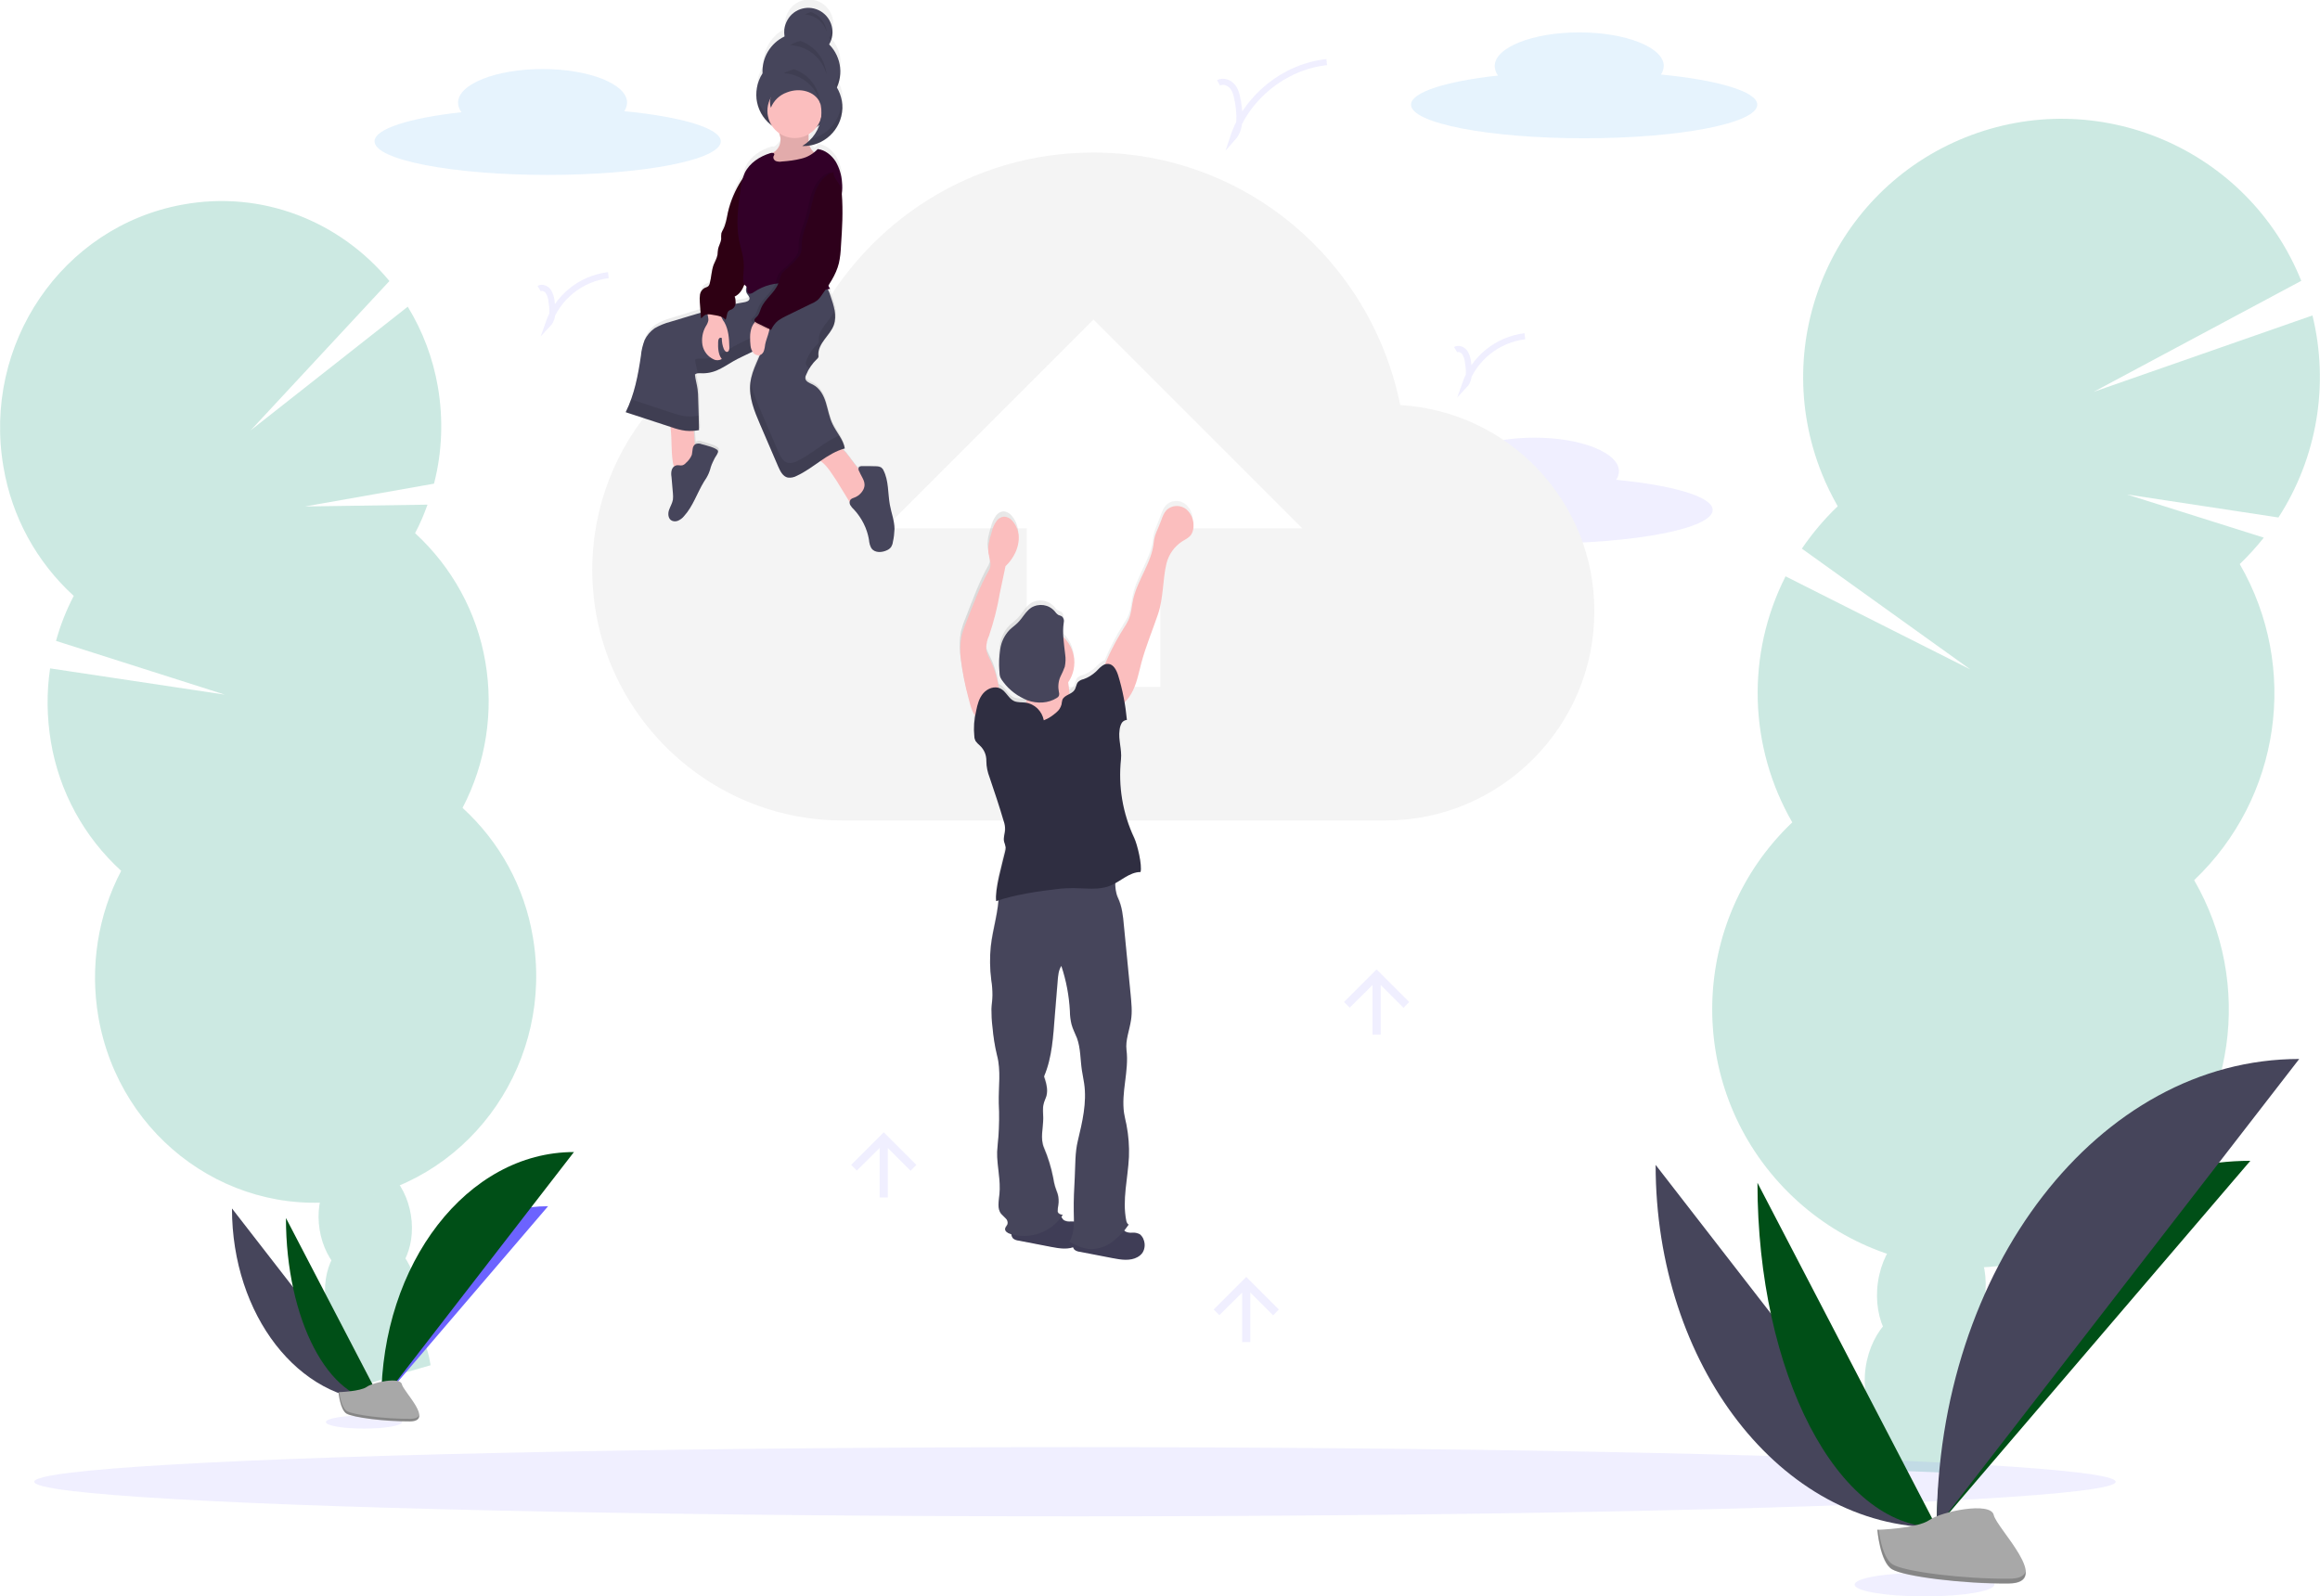 <?xml version="1.0" encoding="utf-8"?>
<!-- Generator: Adobe Illustrator 24.1.2, SVG Export Plug-In . SVG Version: 6.00 Build 0)  -->
<svg version="1.1" id="f6ed740f-4c53-497f-bfef-ebd7a0ab3453"
	 xmlns="http://www.w3.org/2000/svg" xmlns:xlink="http://www.w3.org/1999/xlink" x="0px" y="0px" viewBox="0 0 1139.1 783.9"
	 style="enable-background:new 0 0 1139.1 783.9;" xml:space="preserve">
<style type="text/css">
	.st0{opacity:0.1;fill:#6C63FF;enable-background:new    ;}
	.st1{opacity:0.2;}
	.st2{fill:#00936D;}
	.st3{opacity:0.1;fill:#00936D;enable-background:new    ;}
	.st4{fill:#46455B;}
	.st5{fill:#6C63FF;}
	.st6{fill:#004F17;}
	.st7{fill:#A8A8A8;}
	.st8{opacity:0.2;enable-background:new    ;}
	.st9{fill:#F4F4F4;}
	.st10{fill:url(#SVGID_1_);}
	.st11{opacity:0.1;}
	.st12{fill:#FBBEBE;}
	.st13{opacity:0.1;enable-background:new    ;}
	.st14{fill:#320015;}
	.st15{opacity:0.1;fill:#110003;enable-background:new    ;}
	.st16{fill:#320028;}
	.st17{fill:#2E001B;}
	.st18{fill:url(#SVGID_2_);}
	.st19{fill:#3F3D56;}
	.st20{fill:#2F2E41;}
	.st21{opacity:0.1;fill:#008BED;enable-background:new    ;}
	.st22{opacity:0.1;fill:none;stroke:#6C63FF;stroke-width:3;stroke-miterlimit:10;enable-background:new    ;}
</style>
<path class="st0" d="M793.5,235.6c0.9-1.2,1.3-2.7,1.4-4.2c0-9.1-18.6-16.5-41.5-16.5s-41.5,7.4-41.5,16.5c0,1.7,0.6,3.3,1.7,4.7
	c-25.5,2.9-42.7,8.2-42.7,14.3c0,9.1,38,16.5,85,16.5s85-7.4,85-16.5C840.9,243.9,821.5,238.3,793.5,235.6z"/>
<g class="st1">
	<path class="st2" d="M910.1,713.8c-0.4,2.6-0.5,5.2-0.4,7.9c17.4,0.3,34.9,0.9,52.5,1.8c0.1-0.7,0.2-1.4,0.3-2.1
		c1.1-7.3,0.3-14.8-2.5-21.7c-3.6-8.8-10.4-15.1-18.8-16.3s-16.7,2.9-22.6,10.3C914,699.5,911.1,706.4,910.1,713.8z"/>
	
		<ellipse transform="matrix(0.142 -0.99 0.99 0.142 139.479 1512.323)" class="st2" cx="942.4" cy="675.7" rx="34.7" ry="26.5"/>
	
		<ellipse transform="matrix(0.142 -0.99 0.99 0.142 186.143 1482.326)" class="st2" cx="948.4" cy="633.8" rx="34.7" ry="26.5"/>
	
		<ellipse transform="matrix(0.142 -0.99 0.99 0.142 232.819 1452.321)" class="st2" cx="954.4" cy="591.8" rx="34.7" ry="26.5"/>
	
		<ellipse transform="matrix(0.142 -0.99 0.99 0.142 279.493 1422.316)" class="st2" cx="960.4" cy="549.9" rx="34.7" ry="26.5"/>
	<path class="st2" d="M1099.7,277c4.2-4.1,8.2-8.4,11.8-13l-67.2-21.2l74.4,11.3c19-29.4,25-65.2,16.7-99.2l-107.4,37.5l101.9-54.5
		c-26.1-65-100-96.5-165-70.4s-96.5,100-70.4,165c2.2,5.6,4.9,10.9,7.8,16.1c-6.6,6.3-12.5,13.3-17.6,20.8l82.7,59.3l-90.7-45.7
		c-19.4,38.2-18.1,83.7,3.3,120.8c-50.7,48.3-52.6,128.6-4.3,179.3c48.3,50.7,128.6,52.6,179.3,4.3c42.4-40.4,51.6-104.5,22.3-155.2
		C1119.8,391.8,1129,327.7,1099.7,277L1099.7,277z"/>
	<path class="st3" d="M864.4,322.4c-4.1,28.2,1.4,56.9,15.7,81.5c-50.7,48.3-52.6,128.6-4.3,179.3s128.6,52.6,179.3,4.3
		c42.4-40.4,51.6-104.5,22.3-155.2C1097.3,413.3,866.4,308.3,864.4,322.4z"/>
</g>
<g class="st1">
	<path class="st2" d="M166.5,676.8c0.4,2.3,1,4.5,1.8,6.6c14.2-4.6,28.6-8.9,43.1-13c-0.1-0.6-0.2-1.2-0.3-1.8
		c-1-6.4-3.7-12.4-7.8-17.4c-5.3-6.3-12.4-9.7-19.6-8.4s-12.8,7-15.6,14.8C165.8,663.8,165.3,670.4,166.5,676.8z"/>
	
		<ellipse transform="matrix(0.988 -0.156 0.156 0.988 -97.165 36.33)" class="st2" cx="182.5" cy="636.2" rx="22.6" ry="30.3"/>
	
		<ellipse transform="matrix(0.987 -0.16 0.16 0.987 -93.498 36.267)" class="st2" cx="179.1" cy="600.4" rx="22.7" ry="30.4"/>
	
		<ellipse transform="matrix(0.988 -0.156 0.156 0.988 -85.921 33.465)" class="st2" cx="169.9" cy="563.2" rx="22.6" ry="30.3"/>
	
		<ellipse transform="matrix(0.988 -0.156 0.156 0.988 -80.298 32.033)" class="st2" cx="163.6" cy="526.7" rx="22.6" ry="30.3"/>
	<path class="st2" d="M203.8,261.8c2.4-4.5,4.4-9.2,6.1-14l-60.2,0.9l63.4-11.2c4-15.5,4.6-31.7,1.9-47.5
		c-2.4-14-7.4-27.3-14.8-39.4l-77.1,60.7l68.1-73.3c-24.1-29.2-62.3-44.8-101.7-37.5c-59,10.8-98.2,68.5-87.8,128.8
		c4.1,24.4,16.2,46.6,34.5,63.3c-3.7,7.1-6.6,14.5-8.7,22.1l82.9,26.4l-85.8-12.9c-1.8,12-1.6,24.1,0.4,36.1
		c4.1,24.4,16.2,46.6,34.5,63.3c-11.5,22-15.4,47.2-11.2,71.7c10.4,60.3,66.6,100.4,125.5,89.5s98.2-68.5,87.8-128.8
		c-4.1-24.4-16.2-46.6-34.5-63.3c11.5-22,15.4-47.2,11.2-71.7C234.2,300.8,222,278.5,203.8,261.8z"/>
	<path class="st3" d="M25,364.4c4.1,24.4,16.2,46.6,34.5,63.3c-11.5,22-15.4,47.2-11.2,71.7c10.4,60.3,66.6,100.4,125.5,89.5
		s98.2-68.5,87.8-128.8c-4.1-24.4-16.2-46.6-34.5-63.3C238.2,375.6,22.9,352.1,25,364.4z"/>
</g>
<path class="st4" d="M113.9,593.4c0,52.3,32.8,94.6,73.4,94.6"/>
<path class="st5" d="M187.2,688c0-52.9,36.6-95.7,81.9-95.7"/>
<path class="st6" d="M140.4,598.1c0,49.7,20.9,89.9,46.8,89.9"/>
<path class="st6" d="M187.2,688c0-67.6,42.3-122.3,94.6-122.3"/>
<ellipse class="st0" cx="527.8" cy="727.6" rx="511" ry="17"/>
<ellipse class="st0" cx="178.7" cy="698.3" rx="18.7" ry="3.2"/>
<path class="st7" d="M166.2,683.6c0,0,10.7-0.3,13.9-2.6s16.4-5,17.2-1.3s16,18.2,4,18.3s-27.9-1.9-31.1-3.8
	S166.2,683.6,166.2,683.6z"/>
<path class="st8" d="M201.4,696.7c-12,0.1-27.9-1.9-31.1-3.8c-2.4-1.5-3.4-6.8-3.7-9.3h-0.4c0,0,0.7,8.6,3.9,10.5s19.1,3.9,31.1,3.8
	c3.5,0,4.7-1.3,4.6-3.1C205.4,696,204,696.7,201.4,696.7z"/>
<path class="st9" d="M687.5,198.9c-14.3-70.7-75.8-124-150.7-124c-59.5,0-110.7,33.8-136.3,83c-61.5,6.1-109.7,58.4-109.7,122
	c0,67.6,55.3,123,123,123h266.5c56.4,0,102.5-46.1,102.5-102.5C783.1,246.7,741.2,202.1,687.5,198.9z M569.7,259.4v77.9h-65.6v-77.9
	h-69.7l102.5-102.5l102.5,102.5L569.7,259.4z"/>
<linearGradient id="SVGID_1_" gradientUnits="userSpaceOnUse" x1="403.54" y1="456.967" x2="403.54" y2="727.92" gradientTransform="matrix(1 0 0 -1 -30.47 727.95)">
	<stop  offset="0" style="stop-color:#808080;stop-opacity:0.25"/>
	<stop  offset="0.54" style="stop-color:#808080;stop-opacity:0.12"/>
	<stop  offset="1" style="stop-color:#808080;stop-opacity:0.1"/>
</linearGradient>
<path class="st10" d="M436.6,247.7c-1-5.7-0.5-11.9-3.1-17c-0.3-0.6-0.7-1.1-1.2-1.5c-0.7-0.4-1.4-0.5-2.1-0.5
	c-2.4-0.1-4.7-0.1-7.1-0.1c-0.7,0-1.4,0.1-1.8,0.7c0,0.1-0.1,0.1-0.1,0.2c-2.7-3-4.8-6.8-7.7-9.6c0.4-0.1,0.8-0.3,1.3-0.4
	c0-0.3-0.1-0.6-0.2-0.8c0-0.1,0-0.2-0.1-0.2s-0.1-0.4-0.1-0.6s-0.1-0.2-0.1-0.3c-0.1-0.2-0.1-0.4-0.2-0.5c0-0.1-0.1-0.2-0.1-0.3
	l-0.2-0.5l-0.1-0.2c-0.1-0.2-0.2-0.4-0.2-0.5l-0.1-0.2c-0.1-0.2-0.2-0.4-0.3-0.6l-0.1-0.2c-0.1-0.2-0.2-0.4-0.3-0.6
	c0,0-0.1-0.1-0.1-0.1c-0.1-0.2-0.3-0.5-0.4-0.7l0,0c-1.1-1.9-2.4-3.7-3.3-5.6c-1.6-3.4-2.2-7.1-3.3-10.7s-3-7.2-6.2-8.9
	c-1.6-0.8-3.7-1.5-3.8-3.3c0-0.6,0.1-1.1,0.4-1.6c0.5-1.1,1-2.3,1.6-3.3c0.2-0.4,0.5-0.8,0.7-1.1l0.2-0.3c0.2-0.3,0.4-0.6,0.6-0.8
	l0.3-0.3c0.2-0.3,0.4-0.5,0.6-0.8l0.3-0.3c0.3-0.3,0.6-0.6,1-1c0.3-0.2,0.5-0.5,0.7-0.9c0.1-0.3,0.1-0.7,0-1.1
	c-0.2-2.9,1.3-5.5,3-7.8s3.6-4.5,4.6-7.2c0.1-0.3,0.2-0.6,0.3-0.9c0-0.1,0.1-0.2,0.1-0.3c0-0.2,0.1-0.4,0.1-0.6l0.1-0.4
	c0-0.2,0-0.4,0.1-0.6v-0.4v-0.6v-0.4c0-0.2,0-0.4,0-0.6s0-0.2,0-0.4s0-0.4,0-0.6v-0.3c0-0.2-0.1-0.5-0.1-0.7c0-0.1,0-0.2,0-0.2
	c0-0.3-0.1-0.7-0.2-1l0,0c-0.5-2.1-1.1-4.2-1.8-6.3c-0.4-1.3-0.9-2.5-1.5-3.6c0.4-0.1,0.8-0.1,1.1-0.2c-0.3-0.5-0.6-0.9-0.8-1.4
	c2.3-3.4,4-7.1,5.1-11.1c0.6-2.8,0.9-5.7,1-8.6c0.5-8.7,1.1-17.4,0.4-26v-0.3c0.3-1.9,0.3-3.7,0.1-5.6c-0.2-3.6-1.3-7.2-3.1-10.3
	c-1.9-3.1-5.1-5.8-8.7-6.1c-0.6,0.7-1.2,1.3-1.9,1.8c-1.1-0.9-1.9-2.2-2.3-3.5c8.5-1.3,15.1-8.2,16.1-16.8c0-0.3,0.1-0.6,0.1-0.9
	c0-0.1,0-0.3,0-0.4s0-0.4,0-0.6s0-0.3,0-0.5V49c0-0.2,0-0.4,0-0.6s0-0.2,0-0.3s0-0.4-0.1-0.7c0-0.1,0-0.2,0-0.2l-0.1-0.7v-0.2
	c0-0.2-0.1-0.5-0.1-0.8v-0.1c0-0.3-0.1-0.5-0.2-0.8l0,0c-0.4-1.8-1.2-3.6-2.1-5.2c0.8-1.8,1.3-3.6,1.5-5.6c0-0.3,0.1-0.7,0.1-1
	s0-0.4,0-0.7s0-0.2,0-0.3c0-0.3,0-0.6,0-0.9c0,0,0-0.1,0-0.1c-0.1-4.8-2.1-9.4-5.4-12.9c0.4-0.6,0.7-1.3,1-2l0,0
	c0.1-0.2,0.1-0.4,0.2-0.6l0,0c0.1-0.2,0.1-0.4,0.2-0.6v-0.1l0.1-0.6c0,0,0-0.1,0-0.1c0-0.2,0.1-0.4,0.1-0.7s0-0.5,0.1-0.7
	c0-0.1,0-0.2,0-0.2s0-0.3,0-0.5v-0.2c0-0.2,0-0.3,0-0.5s0-0.1,0-0.2c-0.4-6.5-6-11.5-12.5-11.1c-5.8,0.3-10.5,4.8-11.1,10.6
	c-0.1,1.2-0.1,2.4,0.1,3.6c-5.9,2.9-9.9,8.6-10.7,15.1c-0.1,1.1-0.2,2.2-0.1,3.2c-1.7,2.7-2.8,5.8-3,9l0,0c0,0.1,0,0.2,0,0.4
	c0,0.4,0,0.8,0,1.2c0,6,2.7,11.7,7.5,15.4c1,1.6,2.3,2.9,3.8,4c0.3,0.8,0.5,1.7,0.6,2.5c0.2,2.3-0.6,4.6-2.3,6.2
	c-0.4,0.4-0.9,0.7-1.4,1c-0.5-0.1-0.9-0.1-1.4,0c-5.2,1.6-10.1,4.8-12.5,9.7c-0.5,1.1-0.9,2.3-1.2,3.5l-0.3,0.4
	c-3.1,4.9-5.4,10.3-6.7,16c-0.6,2.9-1.1,5.9-2.4,8.6c-0.3,0.6-0.6,1.1-0.8,1.8c-0.1,0.9-0.2,1.9-0.1,2.8c-0.1,1.7-1.1,3.2-1.5,4.9
	c-0.2,1-0.2,2-0.3,3c-0.5,1.7-1.1,3.4-1.9,5c-1.1,2.9-1,6.2-1.8,9.2c-0.1,0.5-0.3,1-0.6,1.4c-0.6,0.5-1.3,0.9-2.1,1.1
	c-1.1,0.7-1.9,1.8-2.1,3.1c-0.2,1.3-0.2,2.6-0.1,3.9l0.4,5.1l-5.7,1.7l-9.3,2.9c-2.7,0.7-5.3,1.8-7.7,3.3c-2.1,1.5-3.8,3.5-4.9,5.9
	c-0.9,2.5-1.6,5.1-1.8,7.7c-0.9,7.4-2.5,14.7-4.8,21.8c-0.2,0.5-0.4,1.1-0.6,1.6l0,0l-0.6,1.6c0,0.1-0.1,0.2-0.1,0.3l-0.5,1.3
	c-0.2,0.5-0.5,1.1-0.8,1.6l21.8,7.3c0,0.3,0,0.5,0.1,0.9c0.8,5.4,0.4,10.8,1.1,16.2c0.1,0.9,0.3,1.8,0.6,2.6c-0.6,0.5-1,1.1-1.1,1.8
	c-0.2,1.1-0.3,2.3-0.1,3.5c0.2,2.7,0.5,5.5,0.7,8.2c0.1,1,0.1,2,0,3c-0.3,1.8-1.3,3.4-1.9,5.1s-0.5,4,0.9,5c1,0.7,2.3,0.8,3.4,0.3
	c1.1-0.5,2.1-1.3,2.9-2.2c4.4-4.9,6.4-11.5,9.8-17.1c0.9-1.3,1.7-2.7,2.3-4.1c0.5-1.1,0.8-2.2,1.1-3.4c0.5-1.5,1.2-3,1.9-4.4
	c0.4-0.8,2-2.8,1.6-3.7c-0.6-1.5-6.5-2.9-8-3.4c-0.9-0.4-2-0.5-2.9-0.1c-0.1,0.1-0.3,0.2-0.4,0.3l-0.5-6.6c0.9-0.1,1.8-0.2,2.6-0.3
	c0-1.2,0-2.5-0.1-3.8c0-1.1,0-2.3-0.1-3.4c-0.1-2.8-0.1-5.6-0.2-8.4c0-1.6-0.1-3.2-0.3-4.9c-0.3-2.4-1.1-4.9-1.3-7.3
	c0.4-0.3,0.8-0.5,1.2-0.6l0,0c0.7-0.1,1.4-0.1,2.1-0.1h0.6c3.1,0,6.1-0.9,8.8-2.4c2.8-1.4,5.3-3.2,8-4.7l1-0.5l0.4-0.2l0.6-0.3
	l0.5-0.2l0.1-0.1c1.6-0.8,3.2-1.5,4.7-2.3c0.1,0.2,0.2,0.3,0.3,0.5c0.8,1,2.1,1.5,3.3,1.2c-1.9,4.6-4.1,8.9-4.7,13.9
	c-0.8,7.1,2,14,4.8,20.6l8.9,21c1,2.3,2.3,4.9,4.7,5.5c1.5,0.2,3.1-0.1,4.5-0.9c4.1-1.9,7.7-4.7,11.5-7.3l0.1,0.1
	c3.4,2.7,5.5,6.4,7.8,9.9l6.2,10.2c0,0.5,0,1,0.2,1.5c0.5,0.8,1,1.6,1.8,2.3c4,4.3,6.6,9.6,7.5,15.4c0.1,1.5,0.5,2.9,1.2,4.2
	c1.7,2.3,5.2,2.2,7.7,0.9c0.8-0.4,1.4-0.9,1.9-1.6c0.4-0.7,0.7-1.6,0.8-2.4c0.5-2.1,0.7-4.3,0.8-6.4
	C438.8,255.6,437.3,251.7,436.6,247.7z M400.8,59.3c0.4-0.3,0.9-0.6,1.3-0.9c-0.8,2.5-2.2,4.9-4,6.9l0,0c-0.4,0.5-0.9,0.9-1.3,1.3
	v-0.3c0-1,0-2.1,0-3.2C398.4,62.1,399.8,60.8,400.8,59.3z M365.5,138.2l0.1-0.2c0.4,0.3,0.7,0.6,0.9,0.9c-0.5,1.1-0.4,2.3,0.1,3.4
	c0.5,0.9,1.5,1.7,1.3,2.7s-1.5,1.4-2.5,1.6c-1.4,0.2-2.7,0.5-4.1,0.7c0,0,0,0,0-0.1c0-1.1-0.1-2.3-0.5-3.3
	C363.2,142.9,364.6,140.6,365.5,138.2z"/>
<path class="st4" d="M407.1,21.8c3.3-5.6,1.5-12.9-4.2-16.3C397.3,2.2,390,4,386.7,9.7c-0.8,1.4-1.4,3-1.6,4.6
	c-0.1,1.2-0.1,2.4,0.1,3.6c-6.9,3.3-11.2,10.4-10.8,18.1c-5.7,8.9-3.2,20.7,5.7,26.4c8.9,5.7,20.7,3.2,26.4-5.7c2-3.1,3-6.6,3-10.3
	c0-0.3,0-0.6,0-0.9C414.4,38,413.4,28.2,407.1,21.8L407.1,21.8z"/>
<g class="st11">
	<path d="M385.1,14.9l0.2-0.1c0-0.2-0.1-0.4-0.1-0.6c0,0,0,0.1,0,0.1C385.2,14.5,385.1,14.7,385.1,14.9z"/>
	<path d="M412.4,34.3c-0.3,2.9-1.4,5.7-3,8.1c0,0.3,0,0.6,0,0.9c0,10.5-8.6,19-19.2,19c-9.9,0-18.1-7.6-18.9-17.4
		c0,0.5-0.1,1-0.1,1.6c0,10.5,8.5,19.1,19.1,19.1c10.5,0,19.1-8.5,19.1-19.1c0-0.3,0-0.6,0-0.9c1.6-2.4,2.6-5.2,3-8.1
		c0.2-1.3,0.2-2.6,0.1-3.8C412.5,33.8,412.5,34,412.4,34.3z"/>
	<path d="M408.7,14.1c-0.2,1.6-0.7,3.1-1.6,4.5c0.3,0.3,0.6,0.7,1,1.1c0.3-0.8,0.5-1.7,0.6-2.6C408.9,16.1,408.9,15.1,408.7,14.1z"
		/>
</g>
<path class="st12" d="M330.3,226.5c0.1,1.1,0.4,2.1,0.9,3.1c0.5,1,1.4,1.7,2.5,1.9c1,0,2-0.3,2.8-0.8c1.7-0.9,3.5-1.9,4.3-3.6
	s0.7-3.6,0.6-5.5l-1.1-14.5c-2.7-0.1-5.5-0.1-8.2,0.1s-3.2,0.8-2.8,3.5C329.9,215.8,329.5,221.2,330.3,226.5z"/>
<path class="st12" d="M410.9,236.3l6.5,10.6c0.3,0.6,0.8,1.1,1.4,1.3c0.5,0.1,0.9,0,1.4-0.2c2.1-1.1,4-2.6,5.5-4.5
	c1.2-1.1,2.1-2.5,2.6-4c0.4-1.7-0.1-3.5-1.3-4.8c-0.8-0.7-1.6-1.3-2.4-1.8c-5.2-3.5-7.5-10.1-12.6-13.7c-0.3-0.2-0.6-0.4-1-0.5
	c-0.4,0-0.7,0.2-1.1,0.4l-7,3.8c-3,1.6-2.1,1.9,0.2,3.6C406.5,229.1,408.5,232.8,410.9,236.3z"/>
<path class="st4" d="M344.5,218.1c-0.9-0.4-2-0.4-2.9-0.1c-0.9,0.5-1.4,1.4-1.5,2.4c-0.2,1-0.2,2-0.4,2.9c-0.6,1.5-1.6,2.9-2.9,4
	c-0.5,0.6-1.1,1-1.8,1.2c-1,0.2-2-0.2-2.9,0c-1.1,0.3-2,1.2-2.3,2.3c-0.3,1.1-0.3,2.3-0.1,3.4l0.7,8.1c0.1,1,0.1,2,0,3
	c-0.3,1.8-1.3,3.4-1.9,5.1s-0.5,3.9,0.9,5c1,0.7,2.3,0.8,3.5,0.3c1.1-0.5,2.1-1.2,2.9-2.2c4.4-4.8,6.4-11.3,9.8-16.9
	c0.9-1.3,1.7-2.6,2.3-4c0.5-1.1,0.8-2.2,1.1-3.3c0.5-1.5,1.2-2.9,1.9-4.3c0.4-0.8,2-2.7,1.6-3.6C352,219.9,345.9,218.5,344.5,218.1z
	"/>
<path class="st4" d="M423.9,240.4c-1,1.9-2.6,3.3-4.6,4c-0.6,0.2-1.1,0.4-1.6,0.8c-0.6,0.8-0.7,1.8-0.3,2.7c0.5,0.8,1.1,1.6,1.8,2.2
	c3.9,4.2,6.6,9.5,7.5,15.1c0.1,1.5,0.5,2.9,1.2,4.1c1.7,2.3,5.2,2.1,7.8,0.8c0.8-0.4,1.4-0.9,1.9-1.6c0.4-0.7,0.7-1.5,0.8-2.4
	c0.5-2.1,0.7-4.2,0.8-6.4c0-4-1.6-7.9-2.3-11.9c-1-5.6-0.5-11.7-3.1-16.8c-0.2-0.6-0.7-1.1-1.2-1.5c-0.7-0.3-1.4-0.5-2.1-0.5
	c-2.4-0.1-4.7-0.1-7.1-0.1c-0.7,0-1.4,0.1-1.8,0.7c-0.2,0.6-0.1,1.4,0.3,1.9C423.2,234.7,425.6,236.9,423.9,240.4z"/>
<path class="st4" d="M367.6,139.5c-1.4,1.1-1.7,3.1-0.9,4.6c0.5,0.9,1.5,1.7,1.3,2.7s-1.5,1.4-2.5,1.6c-9.2,1.5-18.1,4.1-27,6.8
	l-9.3,2.8c-2.7,0.7-5.4,1.8-7.8,3.2c-2.1,1.5-3.8,3.5-4.9,5.8c-0.9,2.4-1.6,5-1.8,7.6c-1.4,9.6-3.2,19.2-7.5,27.8l22.6,7.4
	c2.2,0.8,4.5,1.4,6.8,1.7c2.2,0.2,4.4,0.1,6.6-0.3c-0.1-5-0.2-10.3-0.4-15.3c0-1.6-0.1-3.2-0.3-4.8c-0.3-2.4-1.1-4.8-1.3-7.2
	c1-0.9,2.6-0.6,3.9-0.6c3.1,0,6.2-0.9,8.9-2.4c2.7-1.4,5.3-3.2,8-4.6c4.5-2.4,9.7-4,13.2-7.8c-1.8,6.8-6,12.6-6.8,19.6
	s2,13.8,4.8,20.3l8.9,20.7c1,2.3,2.3,4.9,4.7,5.4c1.5,0.2,3.1-0.1,4.5-0.9c8.2-3.8,14.8-11.1,23.5-13.4c-0.7-4.3-4.1-7.9-6-11.9
	c-1.6-3.3-2.2-7-3.3-10.6s-3-7.1-6.3-8.8c-1.6-0.8-3.7-1.5-3.8-3.2c0-0.6,0.1-1.1,0.4-1.6c1.2-3,3-5.6,5.3-7.8
	c0.3-0.2,0.5-0.5,0.7-0.9c0.1-0.3,0.1-0.7,0-1c-0.2-2.8,1.3-5.4,3-7.7s3.6-4.4,4.6-7.1c1.6-4.6,0-9.6-1.6-14.2
	c-0.5-1.9-1.4-3.7-2.7-5.2c-2.1-2.2-5.4-2.9-8.4-3.2C387,136,375.5,133.4,367.6,139.5z"/>
<g class="st11">
	<path d="M405,159.5c-1.7,2.3-3.2,4.9-3,7.7c0,0.3,0,0.7,0,1c-0.2,0.3-0.4,0.6-0.7,0.9c-2.3,2.1-4.2,4.8-5.3,7.8
		c-0.2,0.5-0.4,1.1-0.4,1.6c0.2,1.1,1,2,2,2.3c1-1.7,2.3-3.2,3.7-4.5c0.3-0.2,0.5-0.5,0.7-0.9c0.1-0.3,0.1-0.7,0-1
		c-0.2-2.8,1.3-5.4,3-7.7s3.6-4.4,4.6-7.1c0.8-2.6,0.9-5.4,0.2-8c-0.1,0.3-0.1,0.5-0.2,0.8C408.7,155.1,406.7,157.3,405,159.5z"/>
	<path d="M366.6,140.9c0.7-0.1,1.2-0.6,1.4-1.3c0-0.1,0-0.3,0-0.4l-0.4,0.3C367.1,139.9,366.8,140.4,366.6,140.9z"/>
	<path d="M336.7,204.4c-2.3-0.3-4.6-0.9-6.8-1.7l-20-6.6c-0.8,2.2-1.6,4.3-2.6,6.4l22.6,7.4c2.2,0.8,4.5,1.4,6.8,1.7
		c2.2,0.2,4.4,0.1,6.6-0.3c-0.1-2.4-0.1-4.8-0.2-7.2C341,204.5,338.8,204.6,336.7,204.4z"/>
	<path d="M391.4,226.4c-1.4,0.8-2.9,1.1-4.5,0.9c-2.4-0.5-3.7-3.1-4.7-5.4l-8.9-20.7c-2-4.6-4-9.3-4.7-14.1c-0.1,0.3-0.1,0.7-0.2,1
		c-0.8,7,2,13.9,4.8,20.3l8.9,20.7c1,2.3,2.3,4.9,4.7,5.4c1.5,0.2,3.1-0.1,4.5-0.9c8.2-3.8,14.8-11.1,23.5-13.4
		c-0.5-2.3-1.4-4.4-2.7-6.3C404.8,216.8,398.8,222.9,391.4,226.4z"/>
	<path d="M375.3,161.3c-3.5,3.8-8.7,5.4-13.2,7.8c-2.7,1.4-5.3,3.2-8,4.6c-2.7,1.5-5.8,2.4-8.9,2.4c-1.4,0-2.9-0.3-3.9,0.6
		c0.2,2.2,0.9,4.4,1.2,6.7c0.9-0.1,1.8-0.1,2.7-0.1c3.1,0,6.2-0.9,8.9-2.4c2.7-1.4,5.3-3.2,8-4.6c3-1.6,6.3-2.8,9.1-4.6
		C372.8,168.4,374.2,164.9,375.3,161.3z"/>
</g>
<path class="st12" d="M383.2,67.9c0.2,2.3-0.6,4.5-2.3,6.1c-0.5,0.5-1.2,0.8-1.7,1.3c-1.8,1.9-1.8,4.8,0.1,6.6
	c0.2,0.2,0.4,0.3,0.6,0.5c1.8,1.1,4.1,0.8,6.2,0.4c2.8-0.4,5.5-1.1,8.1-2.1c2.6-1,4.9-2.9,6.4-5.2c-2.2-1.4-3.6-3.9-3.6-6.5
	c-0.1-2.6,0.6-5.5-1.1-7.5s-4.5-1.9-7-1.3c-1.2,0.3-2.4,0.8-3.6,1.1c-0.6,0.2-2.6,0.2-3,0.6C381.5,62.9,383.1,66.6,383.2,67.9z"/>
<path class="st13" d="M383.2,67.9c0.2,2.3-0.6,4.5-2.3,6.1c-0.5,0.5-1.2,0.8-1.7,1.3c-1.8,1.9-1.8,4.8,0.1,6.6
	c0.2,0.2,0.4,0.3,0.6,0.5c1.8,1.1,4.1,0.8,6.2,0.4c2.8-0.4,5.5-1.1,8.1-2.1c2.6-1,4.9-2.9,6.4-5.2c-2.2-1.4-3.6-3.9-3.6-6.5
	c-0.1-2.6,0.6-5.5-1.1-7.5s-4.5-1.9-7-1.3c-1.2,0.3-2.4,0.8-3.6,1.1c-0.6,0.2-2.6,0.2-3,0.6C381.5,62.9,383.1,66.6,383.2,67.9z"/>
<circle class="st12" cx="390.2" cy="54.4" r="13.4"/>
<path class="st12" d="M347.8,157.3c-0.2,1.1-0.7,2.1-1.3,3c-1.6,2.8-2.1,6-1.6,9.1c0.6,3.2,2.7,5.8,5.6,7.1c1.2,0.6,2.7,0.5,3.9-0.2
	c-1.8-2.3-1.9-5.5-1.8-8.4c0-0.5,0.1-1.1,0.4-1.6c0.3-0.5,0.9-0.6,1.4-0.3c0,0,0,0,0,0c0,1.9,0.3,3.7,1,5.4c0.3,0.6,0.8,1.4,1.5,1.4
	c1,0,1.3-1.4,1.2-2.4c-0.1-4.2-0.4-8.5-2.4-12.1c-0.9-1.2-1.6-2.6-2-4.1c0-0.5-0.2-1-0.5-1.4c-0.2-0.2-0.5-0.3-0.8-0.4
	c-1.1-0.3-3.9-1.3-4.8-0.3S348,155.9,347.8,157.3z"/>
<path class="st14" d="M367.7,86c-1.5-0.2-2.8,1.2-3.6,2.5c-3.1,4.8-5.4,10.2-6.7,15.8c-0.6,2.9-1,5.9-2.4,8.5
	c-0.3,0.5-0.6,1.1-0.8,1.7c-0.1,0.9-0.2,1.9-0.1,2.8c-0.1,1.7-1.1,3.2-1.5,4.8c-0.2,1-0.2,2-0.3,3c-0.3,1.7-1.2,3.3-1.9,4.9
	c-1.1,2.9-1.1,6.1-1.9,9.1c-0.1,0.5-0.3,0.9-0.6,1.3c-0.5,0.6-1.4,0.7-2.1,1.1c-1.1,0.7-1.9,1.8-2.1,3.1c-0.2,1.3-0.2,2.6-0.1,3.8
	l0.6,7.9c0.6-0.3,1-1,1.6-1.4c1-0.8,2.4-0.6,3.6-0.4l1.8,0.3c1.9,0.3,3.9,0.8,5,2.2c0.9-1.5,0.4-3.6,1.9-4.6
	c0.5-0.3,1.1-0.4,1.5-0.7c0.9-0.6,1.5-1.7,1.6-2.8c0-1.1-0.1-2.2-0.5-3.3c2.3-1,3.8-3.3,4.7-5.7c1-2.8,1.7-5.8,2.2-8.8
	c2.1-11.8,4-23.7,4.2-35.6c0.1-2-0.1-4-0.6-5.9C370.7,87.9,369.7,86.2,367.7,86z"/>
<path class="st15" d="M367.7,86c-1.5-0.2-2.8,1.2-3.6,2.5c-3.1,4.8-5.4,10.2-6.7,15.8c-0.6,2.9-1,5.9-2.4,8.5
	c-0.3,0.5-0.6,1.1-0.8,1.7c-0.1,0.9-0.2,1.9-0.1,2.8c-0.1,1.7-1.1,3.2-1.5,4.8c-0.2,1-0.2,2-0.3,3c-0.3,1.7-1.2,3.3-1.9,4.9
	c-1.1,2.9-1.1,6.1-1.9,9.1c-0.1,0.5-0.3,0.9-0.6,1.3c-0.5,0.6-1.4,0.7-2.1,1.1c-1.1,0.7-1.9,1.8-2.1,3.1c-0.2,1.3-0.2,2.6-0.1,3.8
	l0.6,7.9c0.6-0.3,1-1,1.6-1.4c1-0.8,2.4-0.6,3.6-0.4l1.8,0.3c1.9,0.3,3.9,0.8,5,2.2c0.9-1.5,0.4-3.6,1.9-4.6
	c0.5-0.3,1.1-0.4,1.5-0.7c0.9-0.6,1.5-1.7,1.6-2.8c0-1.1-0.1-2.2-0.5-3.3c2.3-1,3.8-3.3,4.7-5.7c1-2.8,1.7-5.8,2.2-8.8
	c2.1-11.8,4-23.7,4.2-35.6c0.1-2-0.1-4-0.6-5.9C370.7,87.9,369.7,86.2,367.7,86z"/>
<path class="st16" d="M401.5,73.2c-2.2,2.3-5,4-8.1,4.7c-3.1,0.8-6.3,1.2-9.5,1.4c-1,0.2-2,0.1-2.9-0.2c-1-0.4-1.5-1.4-1.2-2.4
	c0.2-0.3,0.3-0.6,0.4-0.9c0-0.8-1.2-0.9-2-0.6c-5.2,1.6-10.1,4.8-12.5,9.6c-1.2,2.8-2,5.8-2.2,8.8c-1.1,8-2.2,16.1-0.7,24
	c0.8,4.2,2.4,8.3,2.4,12.6c0.1,2.4-0.4,4.8-0.3,7.2c-0.1,0.8,0.2,1.7,0.6,2.4c0.4,0.4,0.9,0.7,1.2,1.2c0.4,0.8-0.1,2,0.4,2.8
	c0.7,0.9,2.2,0.3,3.1-0.4c4.9-3.3,10.7-4.8,16.6-4.2c7,0.8,14,4.5,20.8,2.6c-0.4-0.5-0.7-1.1-0.9-1.6c-3.4-11.2-3.2-23.6,1.9-34.2
	c1.7-3.6,4-7,4.7-10.9c0.3-1.8,0.3-3.7,0.1-5.6c-0.2-3.6-1.3-7.1-3.1-10.2C408.3,76.2,405.1,73.6,401.5,73.2z"/>
<path class="st12" d="M369.1,160.7c-0.5,1.5-0.8,3-0.8,4.6c0,1.5,0,3,0.2,4.4c0.1,1.3,0.6,2.5,1.3,3.5c0.8,1,2.1,1.5,3.3,1.2
	c1-0.4,1.7-1.2,2-2.2c0.3-1,0.5-2,0.6-3.1c0.6-3,2.2-5.9,2.2-9c0-0.4,0-0.7-0.2-1.1c-0.6-1.3-3.4-2.7-4.8-2.5
	C371.3,156.8,369.7,159.2,369.1,160.7z"/>
<path class="st13" d="M407.8,84.5c-0.3,2.7,2.3,4.7,3.3,7.1c0.4,1.2,0.6,2.4,0.7,3.6c0.7,8.5,0.2,17.1-0.4,25.6
	c-0.1,2.8-0.4,5.7-1,8.4c-1.4,5.8-5,10.9-8.5,15.8c-0.5,0.8-1.1,1.5-1.8,2.2c-1,0.8-2.1,1.5-3.4,2l-11.9,5.8
	c-1.5,0.7-2.9,1.5-4.2,2.4c-1.5,1.2-2.7,2.8-3.5,4.6c-2.3-1.2-4.7-2.2-7-3.4c-0.5-0.3-1.1-0.6-1.2-1.2c-0.1-0.8,0.7-1.4,1.3-2
	c1.1-1.1,1.4-2.7,2-4.1c1.9-4.6,6.7-7.5,8.5-12.2c0.7-1.8,0.9-3.8,2.1-5.3c0.7-0.8,1.4-1.4,2.3-2c1.8-1.6,3.5-3.3,5-5.1
	c0.7-0.7,1.2-1.5,1.6-2.4c0.4-1.4,0.5-2.8,0.4-4.2c0.1-4.7,2.2-9,3.5-13.5c1.2-4.2,1.7-8.6,3.3-12.7S403.5,85.6,407.8,84.5z"/>
<path class="st17" d="M409.3,84.5c-0.3,2.7,2.3,4.7,3.3,7.1c0.4,1.2,0.7,2.4,0.7,3.6c0.7,8.5,0.2,17.1-0.4,25.6
	c-0.1,2.8-0.4,5.7-1,8.4c-1.4,5.8-5,10.9-8.5,15.8c-0.5,0.8-1.1,1.5-1.8,2.2c-1,0.8-2.1,1.5-3.4,2l-11.9,5.8
	c-1.5,0.7-2.9,1.5-4.2,2.4c-1.5,1.2-2.7,2.8-3.5,4.6c-2.3-1.2-4.7-2.2-7-3.4c-0.5-0.3-1.1-0.6-1.2-1.2c-0.1-0.8,0.7-1.4,1.3-2
	c1.1-1.1,1.4-2.7,2-4.1c1.9-4.6,6.7-7.5,8.5-12.2c0.7-1.8,0.9-3.8,2.1-5.3c0.7-0.8,1.4-1.4,2.3-2c1.8-1.6,3.5-3.3,5-5.1
	c0.7-0.7,1.2-1.5,1.6-2.4c0.4-1.4,0.5-2.8,0.4-4.2c0.1-4.7,2.2-9,3.5-13.5c1.2-4.2,1.7-8.6,3.3-12.7S405.1,85.6,409.3,84.5z"/>
<path class="st4" d="M396.8,33.7c-4.1-0.5-8.3,0.4-11.9,2.5c0.5,0,1.1,0,1.6,0.1c10.5,1.3,17.9,10.8,16.7,21.2
	c-0.7,5.9-4.2,11.2-9.3,14.2c10.5,0.3,19.3-7.9,19.7-18.5C413.8,43.4,406.6,34.9,396.8,33.7L396.8,33.7z"/>
<path class="st4" d="M402.7,44.3c0.9,2.1,1,4.5,0.1,6.7c-0.1-0.3-0.2-0.5-0.3-0.8c-2.4-5.2-9.6-7.4-16.2-4.8c-3.6,1.3-6.4,4-7.8,7.5
	c-1.7-5.1,1.7-10.9,8-13.3C393.1,36.9,400.3,39,402.7,44.3z"/>
<g class="st11">
	<path d="M402.7,50.5c-0.6-7.5-5.6-14-12.8-16.5c-1.8,0.4-3.5,1.1-5.1,2c0.5,0,1.1,0,1.6,0.1C394.4,37.2,400.8,42.9,402.7,50.5z"/>
	<path d="M405.8,36.6c-0.6-7.5-5.6-14-12.8-16.5c-1.8,0.4-3.5,1.1-5.1,2.1c0.5,0,1.1,0,1.6,0.1C397.4,23.3,403.9,29,405.8,36.6z"/>
	<path d="M405.9,15.8c-0.4-4.5-3.4-8.4-7.7-9.9c-1.1,0.3-2.1,0.7-3.1,1.2c0.3,0,0.6,0,1,0.1C400.8,7.8,404.7,11.2,405.9,15.8z"/>
	<path d="M413,48c0.8,9.5-5.5,18-14.8,20.2c-1.3,1.4-2.8,2.6-4.4,3.6c10.5,0.4,19.4-7.8,19.8-18.4C413.7,51.5,413.5,49.7,413,48z"/>
</g>
<linearGradient id="SVGID_2_" gradientUnits="userSpaceOnUse" x1="517.339" y1="309.698" x2="646.761" y2="309.698" gradientTransform="matrix(0.995 -0.103 -0.103 -0.995 -8.054 801.126)">
	<stop  offset="0" style="stop-color:#808080;stop-opacity:0.25"/>
	<stop  offset="0.54" style="stop-color:#808080;stop-opacity:0.12"/>
	<stop  offset="1" style="stop-color:#808080;stop-opacity:0.1"/>
</linearGradient>
<path class="st18" d="M582.2,247.7c-2.5-2.1-6.1-2.3-8.8-0.4c-2,1.5-2.9,3.9-3.7,6.3c-1.2,3.4-3.1,6.8-3.5,10.4
	c-0.9,10-7.9,18.4-10,28.2c-0.8,3.5-0.9,7.2-2.4,10.5c-0.7,1.4-1.5,2.8-2.4,4.1c-3.5,5.5-6.5,11.4-9,17.4c-1.7,0.5-3.2,2.2-4.6,3.5
	c-1.8,1.7-3.9,3-6.2,3.8c-1,0.2-1.8,0.6-2.6,1.3c-1,1.1-1,2.8-1.8,4c-0.6,0.8-1.4,1.4-2.3,1.9c-0.1-0.3-0.1-0.6-0.1-0.9
	c-0.2-1.5-0.4-3.1-0.5-4.6c4.8-7,3.8-16.5-2.4-22.4c-0.2-2.4-0.1-4.8,0.2-7.2c0.3-1.2-0.1-2.4-1-3.2c-0.5-0.3-1.1-0.4-1.6-0.6
	c-0.8-0.5-1.4-1.2-1.9-1.9c-2.9-3.3-7.8-4-11.5-1.7c-2.8,1.9-4.3,5.2-6.7,7.6c-1.2,1.2-2.7,2.2-3.9,3.4c-2.5,2.6-4.1,6-4.6,9.5
	c-0.5,3.5-0.7,7.1-0.4,10.7c0,1.1,0.1,2.2,0.5,3.2c0.4,0.8,0.8,1.6,1.5,2.3c2.9,3.8,6.8,6.8,11.2,8.7c0,0.2,0,0.4,0,0.6
	c0,0.3,0,0.7-0.1,1l-0.5-0.1c-1.8-0.2-3.7,0-5.4-0.7c-2.8-1.2-4-4.9-6.8-6.3c-0.2-0.1-0.5-0.2-0.7-0.3c-0.7-4.7-2-9.2-4.1-13.4
	c-1-2-2.1-4.1-2.2-6.3c0.1-2.1,0.5-4.2,1.4-6.1c2.3-6.9,4-13.9,5.3-21c0.9-4.5,1.8-8.9,2.7-13.4c1.2-1.1,2.3-2.4,3.3-3.8
	c1.9-2.8,3.1-6,3.3-9.4c0.2-3.4-1-6.7-3.3-9.3c-1-1.2-2.5-2-4.1-2c-1.4,0.2-2.6,0.9-3.4,2c-1.2,1.7-2.1,3.6-2.6,5.7
	c-1,3.3-2,6.8-1.5,10.2c0.4,2.9,1.8,5.9,0.4,8.4c-4.7,8.2-7.9,17.4-11.4,26.2c-0.9,2.1-1.6,4.3-2.2,6.5c-0.7,3.6-0.8,7.2-0.4,10.9
	c0.8,6.8,2.1,13.5,3.9,20.1c0.7,3,1.6,6.2,3.3,8.6c-0.6,3.4-0.8,6.8-0.4,10.2c0,0.8,0.2,1.6,0.6,2.2c0.6,0.8,1.3,1.5,2.1,2.1
	c2.2,2,3.4,4.9,3.3,7.8c0,2.7,0.6,5.4,1.6,8c2.4,7.1,4.8,14.3,6.9,21.5c0.5,1.3,0.7,2.7,0.7,4.1c0,2-1,4-0.5,6
	c0.3,0.9,0.6,1.8,0.8,2.8c0,0.7-0.1,1.5-0.3,2.1c-1.3,5.6-5.1,18.7-4.4,24.5l1.3-0.5c-0.5,7.6-2.9,15.1-3.8,22.8
	c-0.6,5.6-0.5,11.2,0.2,16.7c0.4,2.5,0.6,5,0.6,7.5c0,2.2-0.4,4.5-0.5,6.7c0,3,0.1,6,0.5,9c0.4,4.7,1.1,9.3,2.2,13.9
	c2.1,7.8,0.7,15.8,0.9,23.9c0.3,5.6,0.2,11.2-0.2,16.8c-0.2,2.4-0.5,4.7-0.6,7.1c-0.2,7.1,1.9,14.1,1.1,21.1c-0.3,3.3-1.2,7,0.9,9.6
	c0.7,0.8,1.5,1.4,2.2,2.2c0.8,0.7,1.1,1.8,0.9,2.8c-0.3,0.8-1,1.4-1.2,2.2c-0.2,1.3,1.2,2.2,2.5,2.6l0.3,0.1
	c-0.1,0.9,0.3,1.7,0.9,2.4c0.8,0.6,1.7,1,2.7,1.1l16,3.1c3.6,0.7,7.5,1.3,10.8,0.1c0.1,0.5,0.4,0.9,0.8,1.3c0.8,0.6,1.7,1,2.7,1.1
	l16,3.1c4.1,0.8,8.6,1.5,12.2-0.5c1-0.6,1.9-1.4,2.6-2.4c1-1.9,1.2-4.2,0.3-6.2c-0.3-1-0.9-1.9-1.8-2.6c-1.1-0.6-2.4-0.9-3.7-0.8
	c-1.1,0.1-2.2-0.1-3.2-0.5c-0.3-0.2-0.6-0.4-0.8-0.7c0.8-1,1.6-2,2.3-3c-0.7-0.2-1-1.1-1.2-1.8c-2.1-10.4,0.8-21,1.2-31.6
	c0.2-5.3-0.2-10.6-1.2-15.8c-0.4-2-0.9-3.9-1.1-5.9c-1.5-10.3,2.5-20.8,1.2-31.2c-0.6-4.8,1.5-9.9,2.2-14.7c0.7-4.3,0.2-8.6-0.2-13
	l-3.3-34c-0.5-4.6-0.9-9.3-2.9-13.5c-1-2.3-1.4-4.9-1.4-7.4c4-2.3,7.7-5.4,12.2-5.5c0.9-3.3-1.6-13.7-3.1-16.8
	c-5.7-12.1-7.9-25.6-6.5-39c0.5-4.8-1.4-9.6-0.7-14.4c0.1-1.1,0.4-2.2,0.9-3.2c0.5-1,1.5-1.7,2.7-1.8c-0.3-2.9-0.7-5.8-1.1-8.6
	c1.6-1.7,3-3.6,4-5.8c2.1-4.4,3-9.1,4.2-13.8c2.2-8.2,5.6-16,8.2-24.1s2.1-16.6,4-24.9c1.1-4.6,3.9-8.5,7.8-11.1
	c1.5-1,3.2-1.8,4.3-3.2c0.8-1.2,1.2-2.6,1.2-4.1C585.9,252.9,584.6,249.8,582.2,247.7z M521.1,597.5c0.3-0.4,0.6-0.8,0.9-1.2
	c-1.1-0.1-2.4-0.7-2.5-1.7c0-1.1,0.1-2.1,0.3-3.2c0.3-1.8,0.2-3.7-0.3-5.5c-0.4-1.2-0.9-2.4-1.3-3.7c-0.4-1.4-0.7-2.8-0.9-4.2
	c-1-5.1-2.5-10-4.5-14.8c-2-4.6-0.5-9.6-0.4-14.7c0-2.4-0.4-4.8,0.2-7.1c0.3-1.4,1-2.6,1.4-4c0.8-3.2-0.2-6.5-1.2-9.6
	c4-9.3,4.5-20,5.3-30.2c0.5-5.7,0.9-11.3,1.4-17c0.2-2.5,0.4-5.2,1.8-7.3c2.4,7.2,3.8,14.7,4.2,22.3c0,2.2,0.3,4.4,0.8,6.5
	c0.6,2.4,1.9,4.5,2.7,6.8c1.8,5.1,1.6,10.6,2.5,15.9c0.3,2.2,0.8,4.3,1.2,6.4c1.4,9.5-0.8,19.1-3.1,28.4c-1.4,5.7-1.1,12-1.5,17.9
	c-0.3,5.6-0.6,11.3-0.5,16.9c0,1.7,0.1,3.5,0.1,5.2c-0.5-0.1-1.1-0.1-1.6-0.1c-1.1,0.1-2.2-0.1-3.2-0.5
	C521.9,598.8,521.4,598.2,521.1,597.5z"/>
<path class="st19" d="M556,605.3c1.3-0.1,2.6,0.2,3.7,0.8c0.8,0.7,1.5,1.6,1.8,2.6c0.8,2,0.7,4.3-0.4,6.2c-0.6,1-1.5,1.8-2.6,2.4
	c-3.6,2-8.1,1.3-12.2,0.5l-16-3.1c-1-0.1-1.9-0.4-2.7-1c-1-1.1-1.2-2.7-0.5-4c0.7-1.3,1.7-2.3,3-3c4.6-2.9,10-4,15.3-4.6
	c2-0.2,3.9-0.9,5.4,0.5c0.8,0.7,0.8,1.6,1.9,2.2C553.8,605.3,554.9,605.4,556,605.3z"/>
<path class="st19" d="M525.8,599.8c1.3-0.1,2.6,0.2,3.7,0.8c0.9,0.6,1.5,1.6,1.8,2.6c0.8,2,0.7,4.3-0.3,6.2c-0.6,1-1.5,1.8-2.6,2.4
	c-3.6,2-8.1,1.3-12.2,0.5l-16-3.1c-1-0.1-1.9-0.4-2.7-1c-1-1.1-1.2-2.7-0.5-4c0.7-1.3,1.8-2.3,3-3c4.6-2.8,10-4,15.3-4.6
	c2-0.2,3.9-0.9,5.4,0.5c0.8,0.7,0.8,1.6,1.9,2.2C523.6,599.8,524.7,599.9,525.8,599.8z"/>
<path class="st4" d="M521.8,429.8c-9.2,0-18.5,0.7-27.6,2.1c-0.6,0.1-1.2,0.2-1.8,0.5c-1.9,1-2,3.7-2,5.9c0.1,8.9-2.9,17.5-3.9,26.3
	c-0.6,5.5-0.5,11.1,0.2,16.6c0.4,2.5,0.6,5,0.6,7.5c0,2.2-0.4,4.4-0.5,6.7c0,3,0.1,6,0.5,8.9c0.4,4.6,1.1,9.3,2.2,13.8
	c2.1,7.7,0.7,15.7,0.9,23.7c0.3,5.6,0.2,11.2-0.2,16.7c-0.2,2.4-0.5,4.7-0.6,7.1c-0.2,7,1.9,14,1.1,21c-0.3,3.3-1.2,7,0.9,9.5
	c0.7,0.8,1.5,1.4,2.2,2.2c0.8,0.7,1.1,1.8,0.9,2.8c-0.3,0.8-1,1.4-1.2,2.2c-0.2,1.3,1.2,2.2,2.5,2.6c9.7,3,20.2-0.8,25.8-9.3
	c-1.1-0.1-2.4-0.7-2.5-1.7c0-1.1,0.1-2.1,0.3-3.1c0.3-1.8,0.2-3.7-0.3-5.5c-0.4-1.2-0.9-2.4-1.3-3.7c-0.4-1.4-0.7-2.8-0.9-4.2
	c-1-5.1-2.5-10-4.5-14.7c-2-4.6-0.4-9.6-0.4-14.6c0-2.4-0.4-4.8,0.2-7c0.3-1.4,1-2.6,1.4-4c0.8-3.2-0.2-6.5-1.2-9.5
	c4-9.3,4.5-19.9,5.3-30l1.4-17c0.2-2.5,0.4-5.1,1.8-7.3c2.4,7.2,3.8,14.6,4.2,22.2c0,2.2,0.3,4.4,0.8,6.5c0.6,2.3,1.8,4.5,2.7,6.8
	c1.8,5,1.6,10.5,2.4,15.8c0.3,2.1,0.8,4.2,1.1,6.4c1.4,9.4-0.9,19-3.1,28.2c-1.4,5.7-1.2,12-1.5,17.8c-0.3,5.6-0.6,11.2-0.5,16.8
	c0.1,5.2,0.5,10.7-2.2,15c3.1,1.6,6.3,3.2,9.8,3.5c4,0.2,8-1,11.2-3.4c3.2-2.4,6-5.3,8.2-8.6c-0.7-0.2-1-1.1-1.2-1.8
	c-2.1-10.3,0.8-20.9,1.3-31.4c0.2-5.3-0.2-10.5-1.2-15.7c-0.4-2-0.9-3.9-1.2-5.8c-1.5-10.3,2.5-20.7,1.2-31
	c-0.6-4.8,1.5-9.8,2.2-14.6c0.7-4.2,0.2-8.6-0.2-12.9l-3.3-33.8c-0.4-4.6-0.9-9.2-2.9-13.4c-2.3-5-0.9-11.2-1.1-16.7
	C539.7,427.7,530.8,429.6,521.8,429.8z"/>
<path class="st12" d="M541.1,329.9c2.7-7.4,6.3-14.5,10.5-21.2c0.9-1.3,1.7-2.7,2.4-4.1c1.5-3.2,1.6-6.9,2.4-10.4
	c2.2-9.7,9.2-18.1,10.1-28c0.3-3.6,2.3-6.9,3.5-10.3c0.8-2.3,1.7-4.8,3.7-6.2c2.7-1.8,6.3-1.6,8.8,0.4c2.4,2.1,3.7,5.2,3.5,8.4
	c0,1.4-0.4,2.9-1.2,4.1c-1.1,1.5-2.8,2.3-4.3,3.2c-3.9,2.5-6.7,6.5-7.8,11c-1.9,8.2-1.4,16.7-4.1,24.7s-6,15.8-8.2,24
	c-1.2,4.6-2.1,9.4-4.2,13.7s-5.6,8.2-10.3,9.3c-0.3-3-1.1-5.9-2.3-8.6C542.2,336.7,540,333.1,541.1,329.9z"/>
<path class="st12" d="M490.8,341.3c-0.4-5.8-1.9-11.6-4.4-16.8c-1-2-2.1-4-2.2-6.3c0.1-2.1,0.5-4.1,1.4-6c2.3-6.8,4.1-13.8,5.3-20.9
	l2.8-13.3c1.2-1.1,2.3-2.4,3.2-3.8c1.9-2.8,3.1-6,3.3-9.4c0.2-3.4-1-6.7-3.3-9.2c-1-1.2-2.5-1.9-4.1-1.9c-1.4,0.2-2.6,0.9-3.4,2
	c-1.2,1.7-2.1,3.6-2.5,5.6c-1,3.3-2,6.7-1.6,10.1c0.4,2.8,1.8,5.9,0.4,8.4c-4.7,8.1-7.9,17.3-11.4,26c-0.9,2.1-1.6,4.3-2.2,6.5
	c-0.7,3.6-0.8,7.2-0.4,10.8c0.8,6.8,2.1,13.4,3.9,20c1,4.1,2.2,8.6,5.7,11.1C484.1,349.5,487,345,490.8,341.3z"/>
<circle class="st12" cx="510.3" cy="325.3" r="17.2"/>
<path class="st12" d="M503.9,344.1c-0.1,3.1-1.5,6.1-2.8,8.9c-0.8,1.7-1.9,3.6-3.7,4c5.2,2.1,10.6,3.6,16.1,4.6
	c1.9,0.4,3.8,0.5,5.8,0.3c1.6-0.3,3.2-0.9,4.6-1.7c6.3-3.6,10.6-9.8,11.7-17c-2.1,0.3-4.3,0.3-6.4,0.2c-1.2,0-2.4-0.4-3.3-1.2
	c-0.6-0.8-0.9-1.7-0.9-2.7c-0.4-2.8-0.7-5.7-0.9-8.5c-4.2,0.2-8.4,1.1-12.3,2.8c-1.6,0.7-3.2,1.5-4.8,2.1c-1,0.4-3.9,0.4-4.6,1.1
	C501.3,338,504,342,503.9,344.1z"/>
<path class="st20" d="M512.5,353.7c-0.9-4.6-4.5-8.1-9.1-8.7c-1.8-0.2-3.7,0-5.4-0.7c-2.8-1.2-4-4.8-6.8-6.2s-6.3-0.1-8.4,2.3
	s-2.9,5.6-3.5,8.6c-1,4.2-1.3,8.4-0.9,12.7c0,0.8,0.3,1.5,0.6,2.2c0.6,0.8,1.3,1.5,2,2.1c2.2,2,3.4,4.8,3.3,7.8c0,2.7,0.6,5.4,1.6,8
	c2.4,7.1,4.8,14.2,6.9,21.4c0.5,1.3,0.7,2.7,0.7,4.1c0,2-1,4-0.5,6c0.3,0.9,0.6,1.8,0.8,2.8c0,0.7-0.1,1.4-0.3,2.1
	c-1.3,5.6-5.1,18.6-4.4,24.3c8.5-3.1,21.4-5,30.4-6c2.5-0.3,5-0.4,7.5-0.4c6,0,12.3,1.1,17.9-1.1c5.2-2,9.5-6.8,15.1-6.8
	c0.9-3.3-1.6-13.6-3.1-16.7c-5.7-12.1-7.9-25.4-6.5-38.7c0.5-4.8-1.4-9.6-0.7-14.3c0.1-1.1,0.4-2.2,0.9-3.2c0.5-1,1.5-1.7,2.7-1.8
	c-0.7-7.4-2.1-14.8-4.3-21.9c-0.8-2.5-2.3-5.5-4.9-5.6c-2.4-0.2-4.2,2-5.9,3.7c-1.8,1.7-3.9,3-6.2,3.8c-1,0.2-1.8,0.6-2.6,1.3
	c-1,1-1,2.8-1.8,4c-1.4,2.2-5.1,2.4-6,4.9c-0.2,0.7-0.3,1.5-0.4,2.2c-0.4,1.5-1.2,2.8-2.4,3.8C517,351.3,514.9,352.8,512.5,353.7z"
	/>
<path class="st4" d="M522.3,305.7c0.3-1.2-0.1-2.4-1-3.1c-0.5-0.2-1.1-0.5-1.6-0.6c-0.8-0.5-1.4-1.2-1.9-1.9
	c-2.9-3.3-7.7-4-11.5-1.7c-2.8,1.9-4.3,5.2-6.7,7.5c-1.2,1.2-2.7,2.2-3.9,3.4c-2.5,2.6-4.1,5.9-4.6,9.5c-0.5,3.5-0.7,7.1-0.4,10.7
	c0,1.1,0.1,2.2,0.5,3.2c0.4,0.8,0.9,1.6,1.5,2.3c3,4,7.1,7,11.8,8.9c4.7,1.7,10.2,1.5,14.4-1.2c0.4-0.2,0.8-0.6,1-1
	c0.2-0.6,0.2-1.3,0-1.9c-0.5-2.5-0.3-5.1,0.7-7.4c0.8-1.6,1.6-3.3,2.2-5c0.4-2,0.5-4,0.2-6C522.4,316,521.5,310.8,522.3,305.7z"/>
<path class="st4" d="M812.9,572c0,98.4,61.7,178,138,178"/>
<path class="st6" d="M950.9,750c0-99.5,68.9-180,154-180"/>
<path class="st6" d="M862.9,580.8c0,93.5,39.3,169.1,88,169.1"/>
<path class="st4" d="M950.9,750c0-127.1,79.6-230,178-230"/>
<ellipse class="st0" cx="944.9" cy="778.1" rx="34.3" ry="5.8"/>
<path class="st7" d="M921.8,751.2c0,0,19.6-0.6,25.5-4.8s30.1-9.2,31.6-2.5s29.4,33.5,7.3,33.7s-51.3-3.4-57.2-7
	S921.8,751.2,921.8,751.2z"/>
<path class="st8" d="M986.5,775.2c-22.1,0.2-51.3-3.4-57.2-7c-4.5-2.7-6.3-12.5-6.9-17.1h-0.7c0,0,1.2,15.8,7.1,19.4
	s35.1,7.2,57.2,7c6.4,0,8.6-2.3,8.5-5.7C993.7,774,991.3,775.2,986.5,775.2z"/>
<path class="st21" d="M815.5,36.6c0.9-1.2,1.3-2.7,1.4-4.2c0-9.1-18.6-16.5-41.5-16.5s-41.5,7.4-41.5,16.5c0,1.7,0.6,3.3,1.6,4.7
	c-25.5,2.8-42.7,8.2-42.7,14.3c0,9.1,38,16.5,85,16.5s85-7.4,85-16.5C862.9,45,843.5,39.3,815.5,36.6z"/>
<path class="st21" d="M306.5,54.6c0.9-1.2,1.3-2.7,1.4-4.2c0-9.1-18.6-16.5-41.5-16.5s-41.5,7.4-41.5,16.5c0,1.7,0.6,3.3,1.7,4.7
	c-25.5,2.8-42.7,8.2-42.7,14.3c0,9.1,38.1,16.5,85,16.5s85-7.4,85-16.5C353.9,63,334.5,57.3,306.5,54.6z"/>
<path class="st22" d="M598.3,40.7c2.3-1.3,5.5-0.1,7.1,2.1s2,5,2.5,7.6c0.9,5.9,1.5,12.7-2.5,17.2c6.5-19.8,25.3-34.9,46-37.1"/>
<path class="st22" d="M264.7,141.7c1.5-0.9,3.5,0,4.5,1.4c0.9,1.5,1.5,3.2,1.6,4.9c0.6,3.8,1,8.2-1.6,11c4.5-13,15.9-22.2,29.5-23.9
	"/>
<path class="st22" d="M714.7,171.7c1.5-0.9,3.5,0,4.5,1.4c0.9,1.5,1.5,3.2,1.6,4.9c0.6,3.8,1,8.2-1.6,11c4.5-13,15.9-22.2,29.5-23.9
	"/>
<path class="st0" d="M677.9,508v-24.3l11.2,11.2l2.8-2.9l-16-16l-16,16l2.8,2.8l11.2-11.1V508H677.9z"/>
<path class="st0" d="M435.9,588v-24.3l11.2,11.2l2.8-2.9l-16-16l-16,16l2.8,2.8l11.2-11.1V588H435.9z"/>
<path class="st0" d="M613.9,659v-24.3l11.2,11.2l2.8-2.9l-16-16l-16,16l2.8,2.8l11.2-11.1V659H613.9z"/>
</svg>
